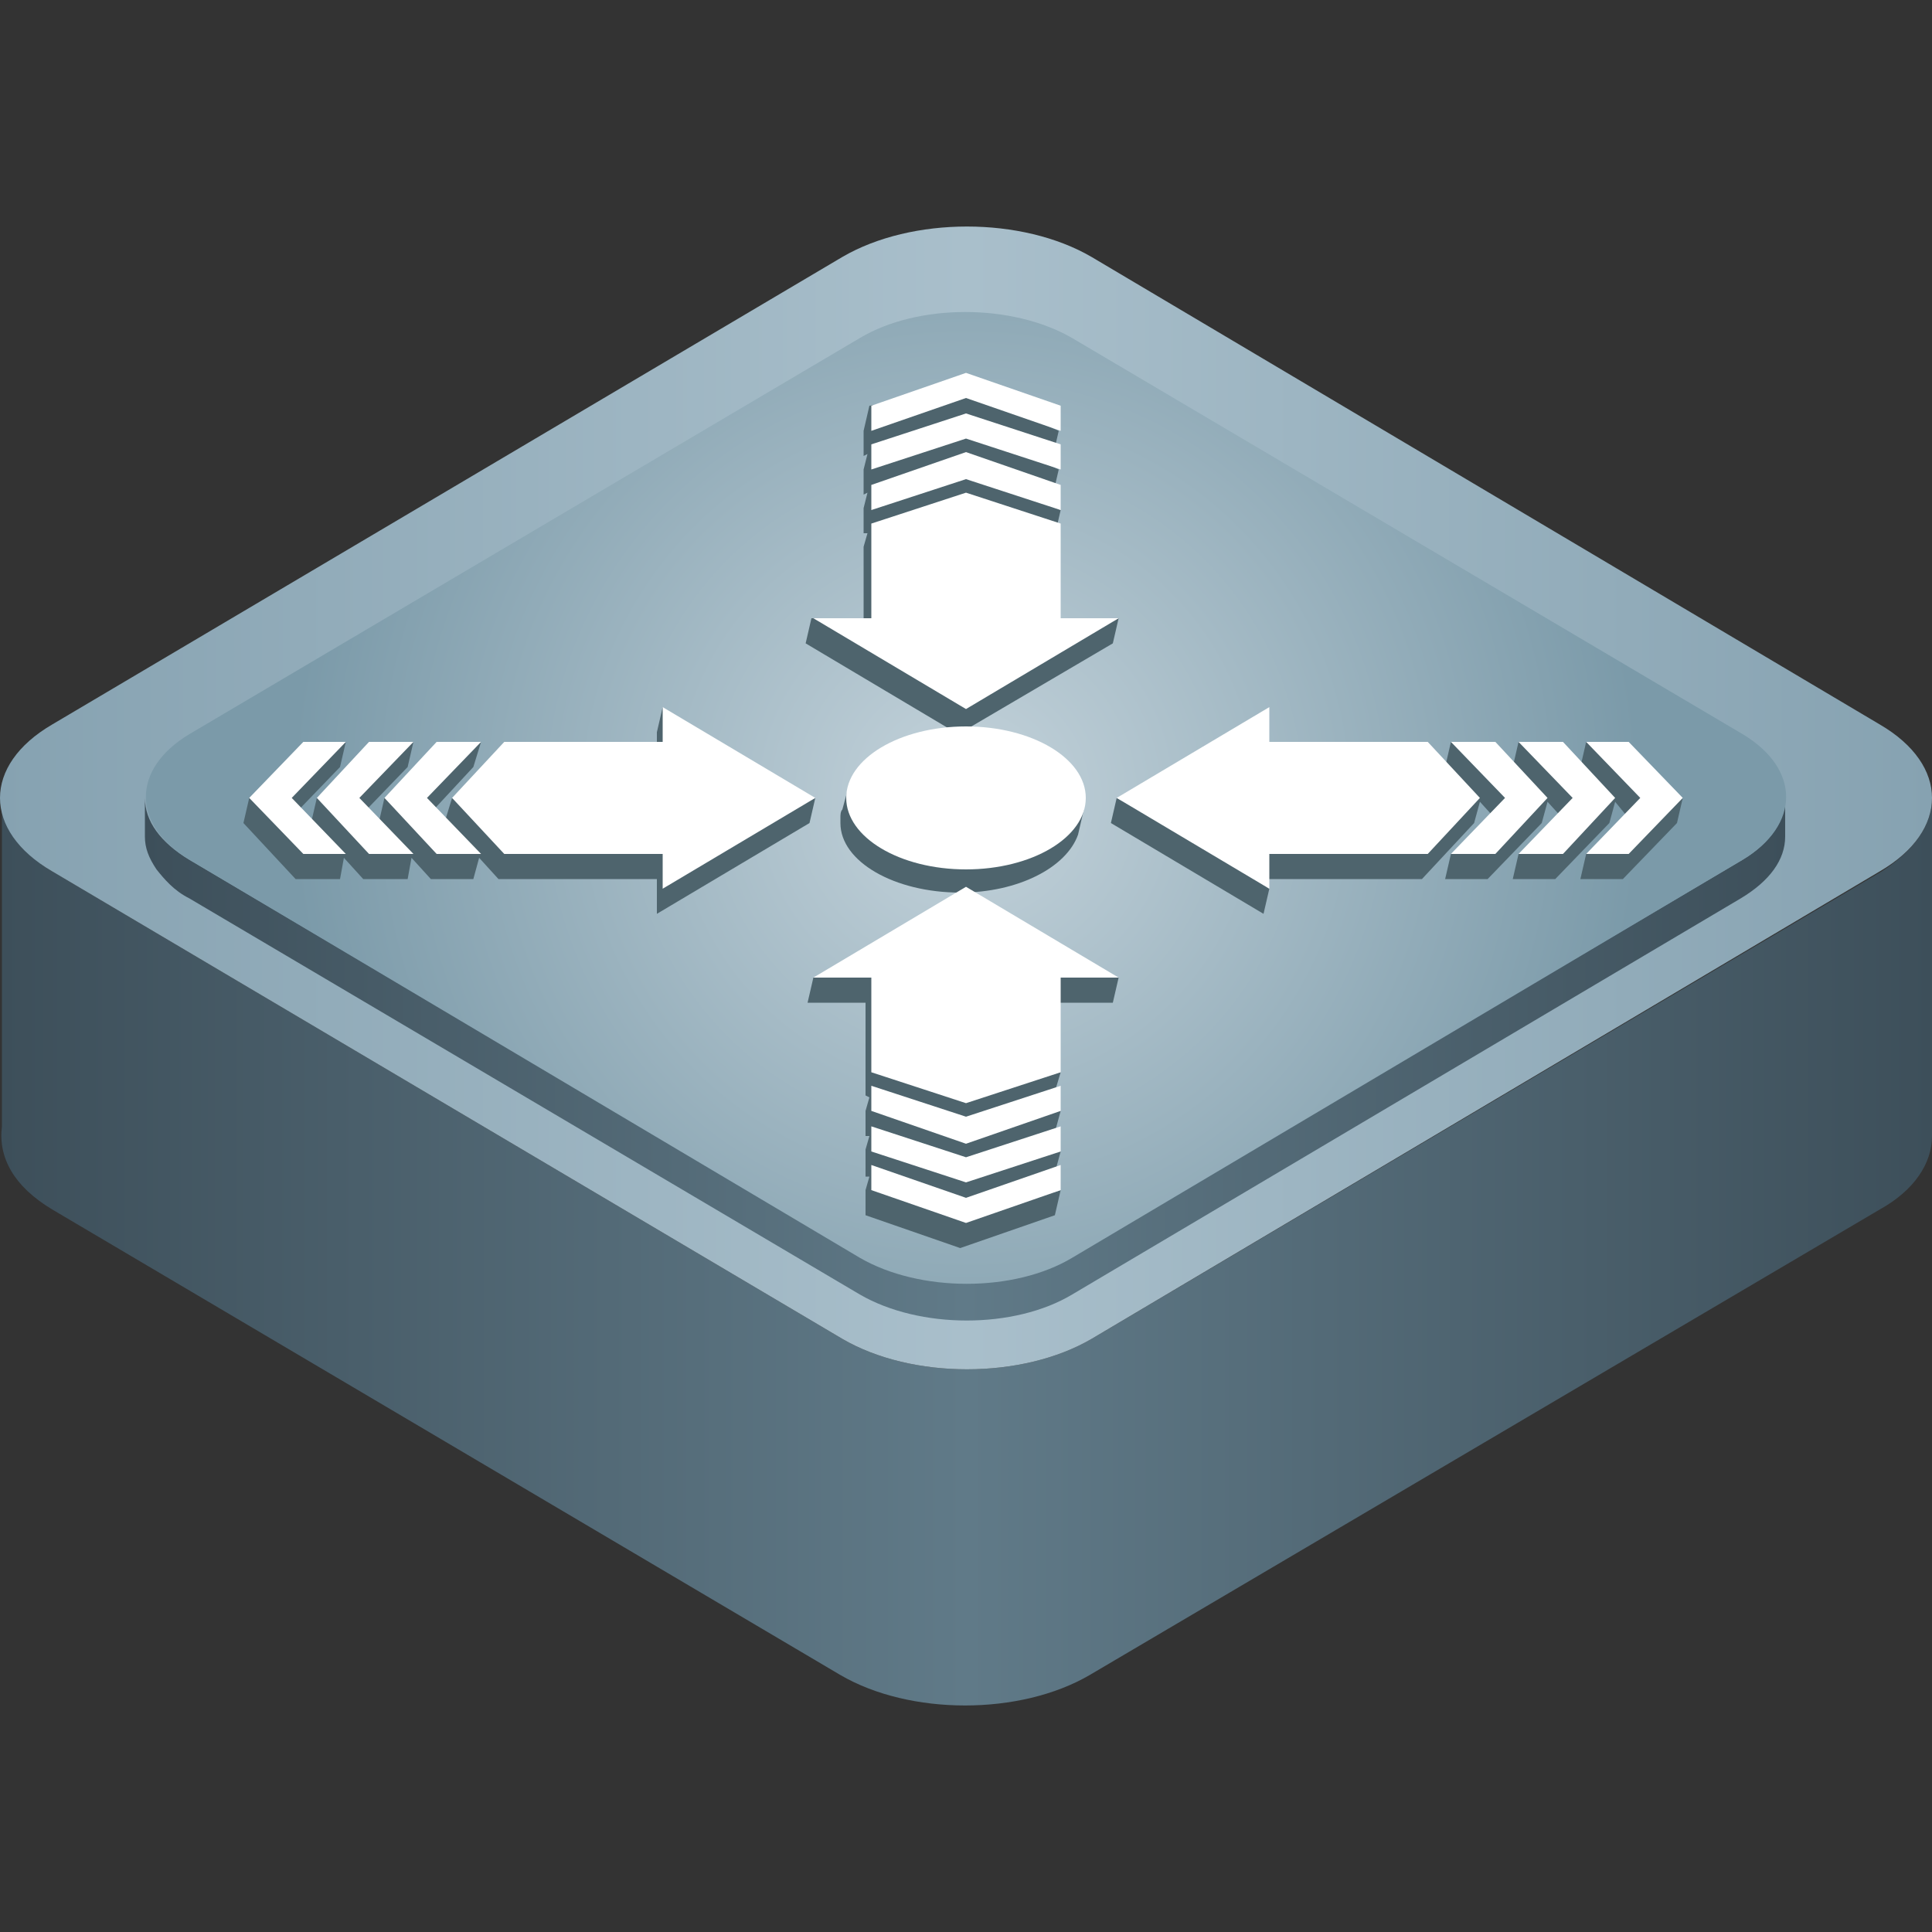 <?xml version="1.0" encoding="utf-8"?>
<!-- Generator: Adobe Illustrator 16.0.0, SVG Export Plug-In . SVG Version: 6.00 Build 0)  -->
<!DOCTYPE svg PUBLIC "-//W3C//DTD SVG 1.1//EN" "http://www.w3.org/Graphics/SVG/1.1/DTD/svg11.dtd">
<svg version="1.1" id="图层_1" xmlns="http://www.w3.org/2000/svg" xmlns:xlink="http://www.w3.org/1999/xlink" x="0px" y="0px"
	 width="100px" height="100px" viewBox="0 0 100 100" style="enable-background:new 0 0 100 100;" xml:space="preserve">
<rect x="0" y="0" width="100" height="100" fill="#333333" stroke="none"/>
<style type="text/css">
<![CDATA[
	.st0{opacity:0;fill:#FFFFFF;}
	.st1{fill:#4E646D;}
	.st2{fill:url(#SVGID_1_);}
	.st3{fill:url(#SVGID_2_);}
	.st4{fill:url(#SVGID_3_);}
	.st5{fill:url(#SVGID_4_);}
	.st6{fill:#FFFFFF;}
]]>
</style>
<rect class="st0" width="100" height="100"/>
<g>
	
		<linearGradient id="SVGID_1_" gradientUnits="userSpaceOnUse" x1="256.07" y1="-308.787" x2="355.999" y2="-308.787" gradientTransform="matrix(1 0 0 -1 -256 -244)">
		<stop  offset="0" style="stop-color:#3D4F5A"/>
		<stop  offset="0.5" style="stop-color:#607A88"/>
		<stop  offset="1" style="stop-color:#3D4F5A"/>
	</linearGradient>
	<path class="st2" d="M100,41.3v17.5c0,1.4-0.9,2.8-2.7,3.8L56.4,86.7c-3.6,2.1-9.3,2.1-12.9,0L2.7,62.6c-2-1.2-2.8-2.7-2.6-4.3
		V41.8c0.2,1.2,1.1,2.4,2.6,3.3l40.9,24.2c3.6,2.1,9.3,2.1,12.9,0l40.9-24.2C99.1,44,100,42.7,100,41.3z"/>
	
		<linearGradient id="SVGID_2_" gradientUnits="userSpaceOnUse" x1="256.001" y1="-285.3" x2="355.999" y2="-285.3" gradientTransform="matrix(1 0 0 -1 -256 -244)">
		<stop  offset="0" style="stop-color:#86A2B1"/>
		<stop  offset="0.5" style="stop-color:#A9BFCB"/>
		<stop  offset="1" style="stop-color:#86A2B1"/>
	</linearGradient>
	<path class="st3" d="M97.3,37.5c3.6,2.1,3.6,5.5,0,7.6L56.5,69.3c-3.6,2.1-9.3,2.1-12.9,0L2.7,45.1c-3.6-2.1-3.6-5.5,0-7.6
		l40.9-24.2c3.6-2.1,9.3-2.1,12.9,0L97.3,37.5z"/>
	
		<linearGradient id="SVGID_3_" gradientUnits="userSpaceOnUse" x1="263.499" y1="-298.825" x2="348.399" y2="-298.825" gradientTransform="matrix(1 0 0 -1 -256 -244)">
		<stop  offset="0" style="stop-color:#3D4F5A"/>
		<stop  offset="0.5" style="stop-color:#607A88"/>
		<stop  offset="1" style="stop-color:#3D4F5A"/>
	</linearGradient>
	<path class="st4" d="M92.4,41.3v2c0,1.2-0.8,2.3-2.3,3.2L55.5,67c-3,1.8-7.9,1.8-11,0L9.8,46.5c-0.8-0.4-1.3-1-1.7-1.5
		c-0.4-0.6-0.6-1.1-0.6-1.7v-2l0,0c0,1.2,0.8,2.3,2.3,3.2L44.5,65c3,1.8,7.9,1.8,11,0l34.7-20.5C91.7,43.6,92.4,42.4,92.4,41.3
		L92.4,41.3z"/>
	<g>
		
			<radialGradient id="SVGID_4_" cx="306" cy="-285.301" r="34.889" gradientTransform="matrix(1 0 0 -1 -256 -244)" gradientUnits="userSpaceOnUse">
			<stop  offset="0" style="stop-color:#C4D3DB"/>
			<stop  offset="1" style="stop-color:#7B9AA9"/>
		</radialGradient>
		<path class="st5" d="M90.2,38c3,1.8,3,4.7,0,6.5L55.5,65.1c-3,1.8-7.9,1.8-11,0L9.8,44.5c-3-1.8-3-4.7,0-6.5l34.7-20.5
			c3-1.8,7.9-1.8,11,0L90.2,38z"/>
		<g>
			<path class="st1" d="M57.6,33.3l0.3-1.3l-0.3,0.1V32h-3v-3.6l-2.1-0.7l2.1,0l0.3-1.3l-2.2-0.9l1.8,0.1l0.3-1.3l-2.2-1l1.9,0.3
				l0.3-1.3l-4.8-2.1l-5,0.8l-0.3,1.3v1.3l0.2-0.1l-0.2,0.8l0,1.3l0.2-0.1l-0.2,0.8v1.3l0.2,0l-0.2,0.7V32h-2.7l-0.3,1.3l7.9,4.7
				L57.6,33.3z M46.1,28l-0.3-0.3l1.2,0L46.1,28z"/>
			<polygon class="st1" points="49.7,47.2 43.9,50.6 42.1,50.6 41.8,51.9 44.8,51.9 44.8,56.7 45,56.8 44.8,57.5 44.8,58.8 45,58.8 
				44.8,59.5 44.8,60.9 45,60.9 44.8,61.6 44.8,62.9 49.7,64.6 54.6,62.9 54.9,61.6 54.6,61.7 54.6,61.6 53.6,61.9 53.1,62 
				53.2,62.1 51.5,62.6 50.5,62.2 54.6,60.9 54.6,60.7 54.9,59.6 54.6,59.6 54.6,59.5 54.3,59.6 52.5,59.7 53.1,60 50,61 50,60.6 
				49.4,60.3 49.7,60.4 54.6,58.8 54.6,58.6 54.9,57.5 54.6,57.5 54.6,57.5 54.3,57.6 52.5,57.7 53.1,58 50,59 50.1,58.8 48.7,58 
				49.7,58.4 54.6,56.7 54.6,56.5 54.9,55.5 54.6,55.5 54.6,51.9 57.6,51.9 57.9,50.6 55.4,50.6 			"/>
			<path class="st1" d="M49.7,46.2c3,0,5.5-1.3,6.1-3l0,0l0.3-1.3l-0.3,0c-0.5-1.7-3-3-6.1-3c-2.3,0-4.3,0.7-5.4,1.9l-0.4,0
				l-0.3,1.1c-0.1,0.1-0.1,0.3-0.1,0.4l0,0.1l0,0c0,0.1,0,0.1,0,0.2C43.5,44.6,46.3,46.2,49.7,46.2z"/>
			<polygon class="st1" points="42.2,41.3 40.7,41.9 34.7,38.3 34.9,37.9 34.3,36.6 34,37.9 34,39.7 25.8,39.7 23.9,41.7 23.4,41.3 
				23,42.6 24.2,43.8 21.9,42.5 24.5,39.7 24.9,38.4 23.1,39.7 22.3,39.7 20.4,41.6 19.9,41.3 19.6,42.6 20.7,43.8 18.4,42.5 
				21.1,39.7 21.4,38.4 19.3,39.7 18.8,39.7 17,41.6 16.4,41.3 16.1,42.6 17.3,43.8 14.9,42.5 17.6,39.7 17.9,38.4 16.2,39.3 
				16.1,39.7 15.3,39.7 13.5,41.6 12.9,41.3 12.6,42.6 15.3,45.5 17.6,45.5 17.8,44.4 18.8,45.5 21.1,45.5 21.3,44.4 22.3,45.5 
				24.5,45.5 24.8,44.4 25.8,45.5 34,45.5 34,47.3 41.9,42.6 			"/>
			<polygon class="st1" points="86.1,41.9 84.3,40 84.6,40 82.1,38.4 81.8,39.7 83.4,41.4 82.6,41.9 80.5,39.7 81,39.7 78.6,38.4 
				78.3,39.7 79.9,41.4 79.1,41.9 77,39.7 76.7,39.7 75.1,38.4 74.8,39.7 76.5,41.4 75.6,41.9 73.6,39.7 65.4,39.7 65.4,37.9 
				58.7,41.8 57.8,41.3 57.5,42.6 65.4,47.3 65.7,46 65.4,45.8 65.4,45.5 73.6,45.5 76.3,42.6 76.6,41.5 77.6,42.6 77.1,43 
				75.1,44.2 74.8,45.5 77,45.5 79.8,42.6 80.1,41.5 81.1,42.6 80.6,43 78.6,44.2 78.3,45.5 80.5,45.5 83.3,42.6 83.6,41.5 
				84.5,42.6 84.1,43 82.1,44.2 81.8,45.5 84,45.5 86.8,42.6 87.1,41.3 			"/>
		</g>
		<g>
			<g>
				<g>
					<g>
						<polygon class="st6" points="76.6,41.3 73.9,38.4 65.7,38.4 65.7,36.6 57.8,41.3 65.7,46 65.7,44.2 73.9,44.2 						"/>
						<polygon class="st6" points="77.4,38.4 75.1,38.4 77.9,41.3 75.1,44.2 77.4,44.2 80.1,41.3 						"/>
						<polygon class="st6" points="80.9,38.4 78.6,38.4 81.4,41.3 78.6,44.2 80.9,44.2 83.6,41.3 						"/>
						<polygon class="st6" points="84.3,38.4 82.1,38.4 84.9,41.3 82.1,44.2 84.3,44.2 87.1,41.3 						"/>
					</g>
					<g>
						<polygon class="st6" points="23.4,41.3 26.1,44.2 34.3,44.2 34.3,46 42.2,41.3 34.3,36.6 34.3,38.4 26.1,38.4 						"/>
						<polygon class="st6" points="22.6,44.2 24.9,44.2 22.1,41.3 24.9,38.4 22.6,38.4 19.9,41.3 						"/>
						<polygon class="st6" points="19.1,44.2 21.4,44.2 18.6,41.3 21.4,38.4 19.1,38.4 16.4,41.3 						"/>
						<polygon class="st6" points="15.7,44.2 17.9,44.2 15.1,41.3 17.9,38.4 15.7,38.4 12.9,41.3 						"/>
					</g>
				</g>
				<g>
					<g>
						<polygon class="st6" points="50,25.5 45.1,27.1 45.1,32 42.1,32 50,36.7 57.9,32 54.9,32 54.9,27.1 						"/>
						<polygon class="st6" points="45.1,25.1 45.1,26.4 50,24.8 54.9,26.4 54.9,25.1 50,23.4 						"/>
						<polygon class="st6" points="45.1,23 45.1,24.3 50,22.7 54.9,24.3 54.9,23 50,21.4 						"/>
						<polygon class="st6" points="45.1,21 45.1,22.3 50,20.6 54.9,22.3 54.9,21 50,19.3 						"/>
					</g>
					<g>
						<polygon class="st6" points="50,57.1 54.9,55.5 54.9,50.6 57.9,50.6 50,45.9 42.1,50.6 45.1,50.6 45.1,55.5 						"/>
						<polygon class="st6" points="54.9,57.5 54.9,56.2 50,57.8 45.1,56.2 45.1,57.5 50,59.2 						"/>
						<polygon class="st6" points="54.9,59.6 54.9,58.3 50,59.9 45.1,58.3 45.1,59.6 50,61.2 						"/>
						<polygon class="st6" points="54.9,61.6 54.9,60.3 50,62 45.1,60.3 45.1,61.6 50,63.3 						"/>
					</g>
				</g>
			</g>
			<ellipse class="st6" cx="50" cy="41.3" rx="6.2" ry="3.7"/>
		</g>
	</g>
</g>
</svg>
